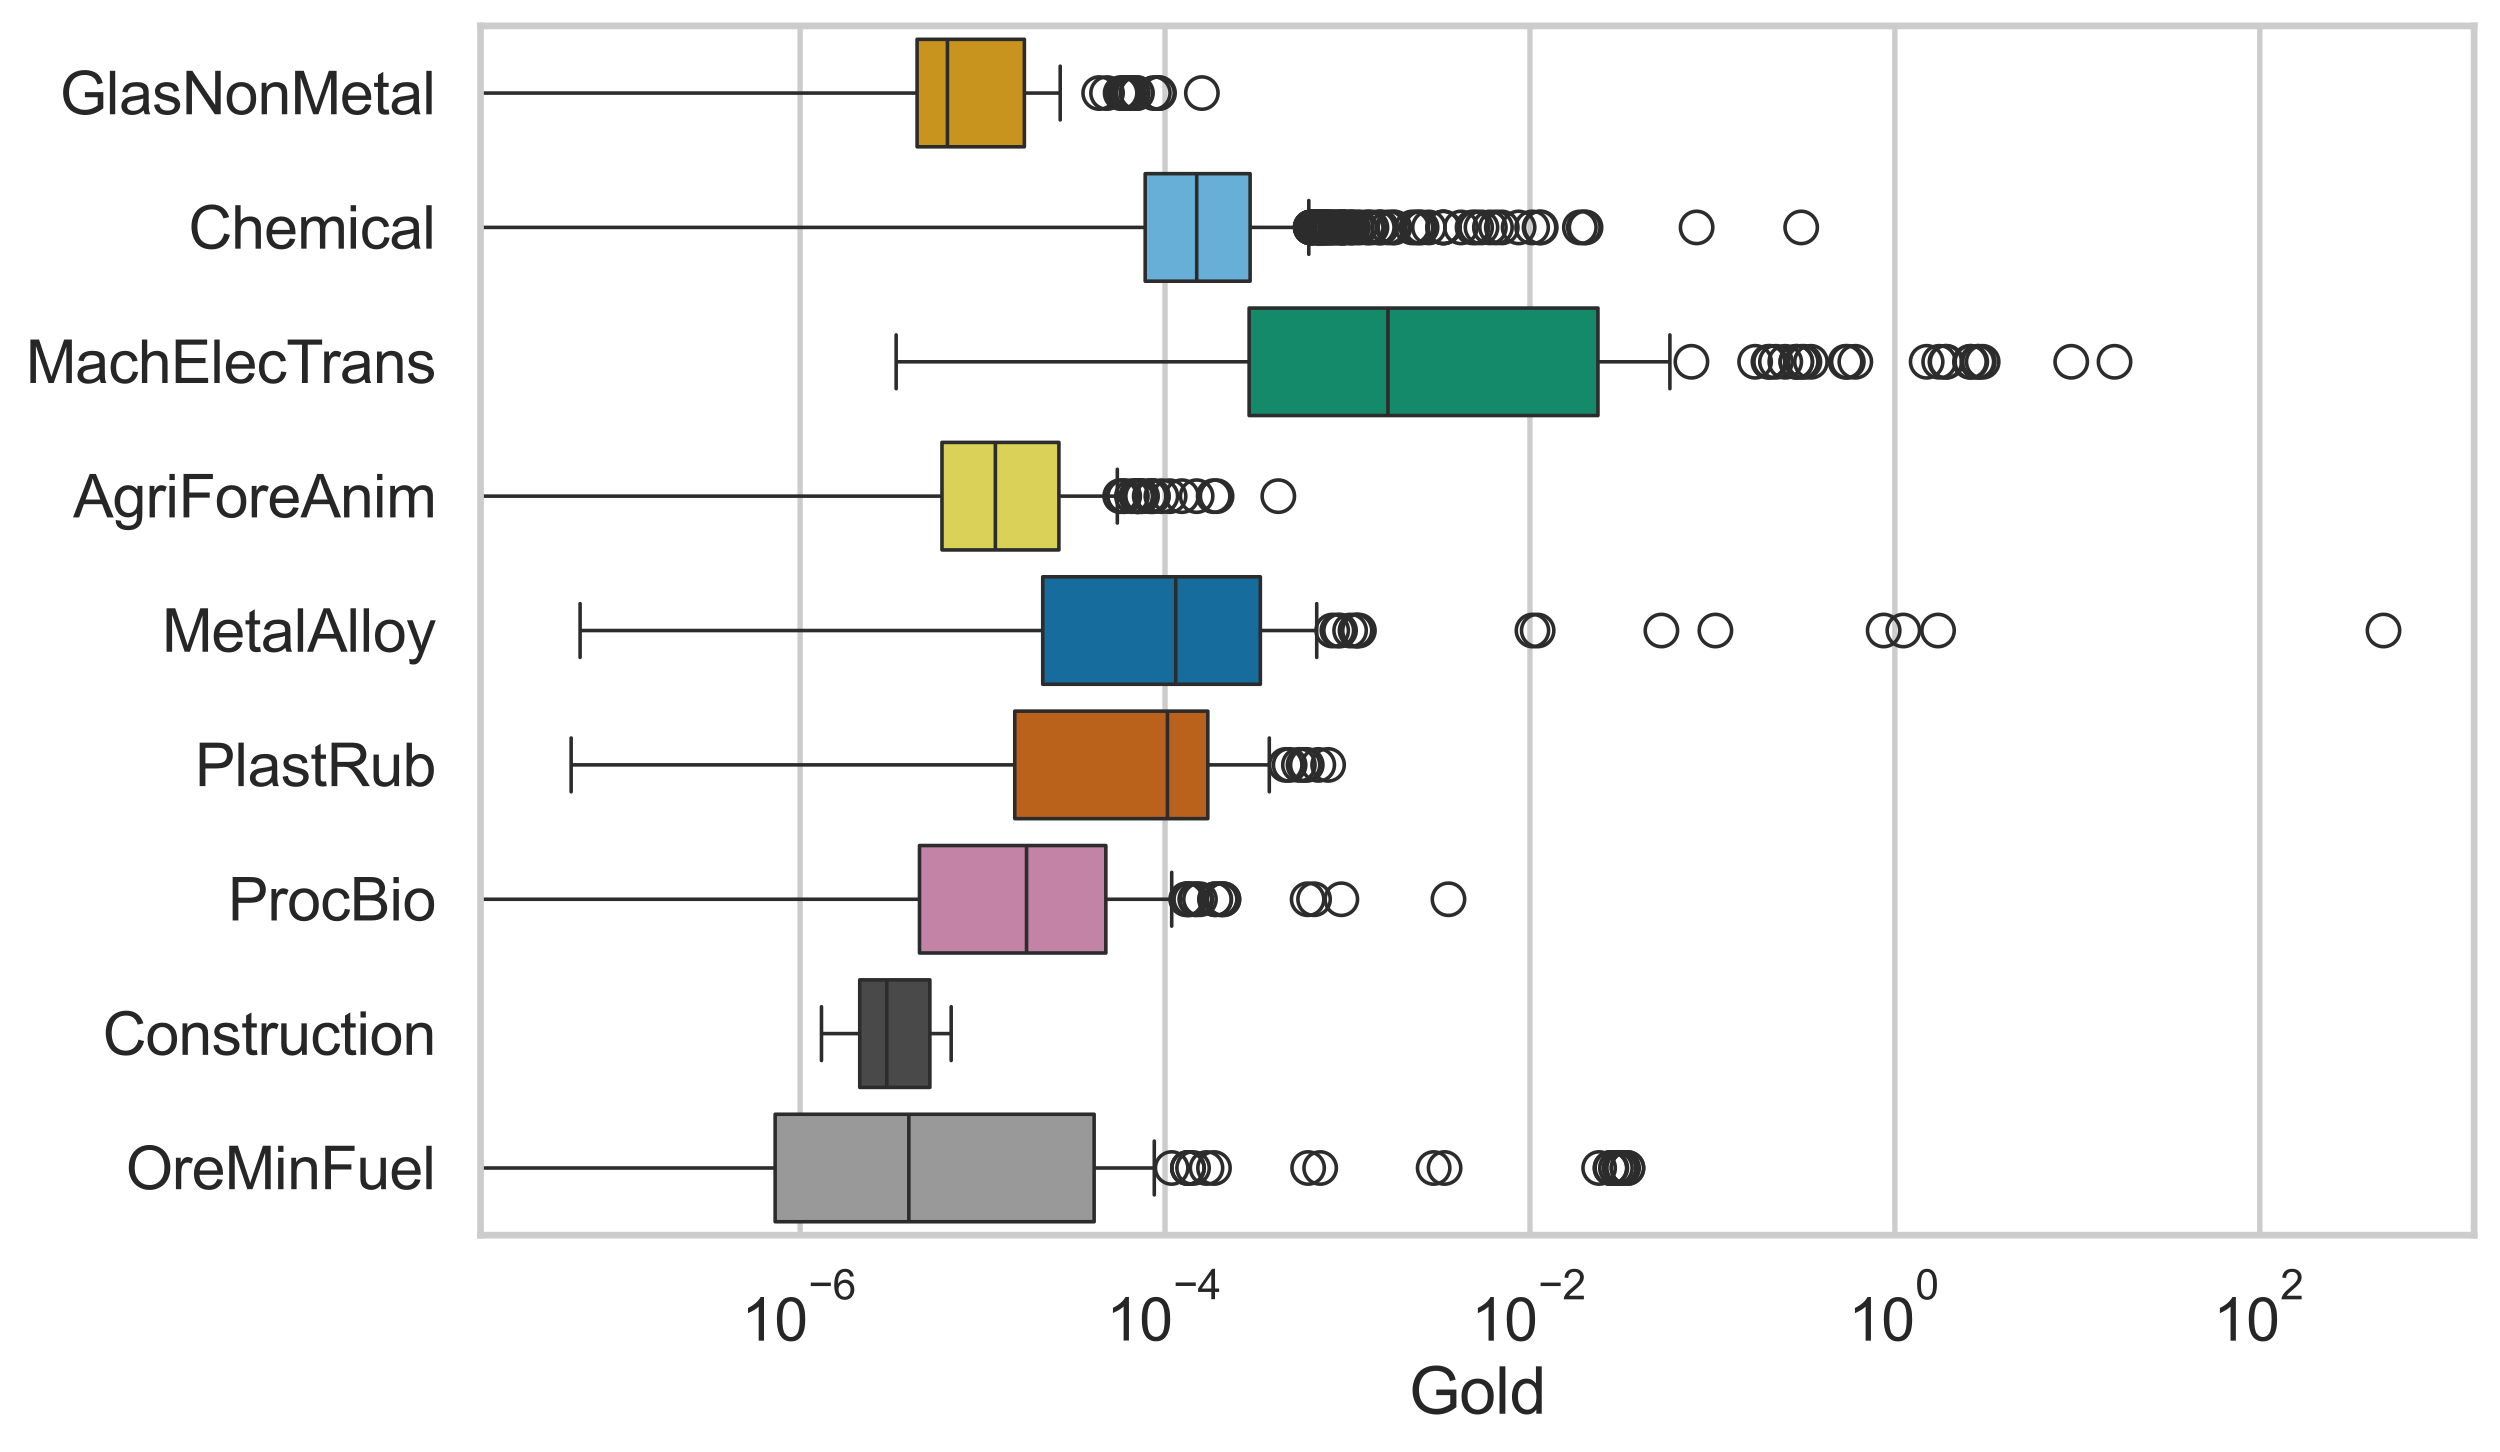 <?xml version="1.0" encoding="utf-8" standalone="no"?>
<!DOCTYPE svg PUBLIC "-//W3C//DTD SVG 1.1//EN"
  "http://www.w3.org/Graphics/SVG/1.1/DTD/svg11.dtd">
<svg xmlns:xlink="http://www.w3.org/1999/xlink" width="695.577pt" height="404.121pt" viewBox="0 0 695.577 404.121" xmlns="http://www.w3.org/2000/svg" version="1.1">
 <defs>
  <style type="text/css">*{stroke-linejoin: round; stroke-linecap: butt}</style>
 </defs>
 <g id="figure_1">
  <g id="patch_1">
   <path d="M 0 404.121 
L 695.577 404.121 
L 695.577 0 
L 0 0 
z
" style="fill: #ffffff"/>
  </g>
  <g id="axes_1">
   <g id="patch_2">
    <path d="M 133.697 343.665 
L 688.377 343.665 
L 688.377 7.2 
L 133.697 7.2 
z
" style="fill: #ffffff"/>
   </g>
   <g id="matplotlib.axis_1">
    <g id="xtick_1">
     <g id="line2d_1">
      <path d="M 222.614 343.665 
L 222.614 7.2 
" clip-path="url(#pf6a1bb585a)" style="fill: none; stroke: #cccccc; stroke-width: 1.5; stroke-linecap: round"/>
     </g>
     <g id="text_1">
      <!-- $\mathdefault{10^{-6}}$ -->
      <g style="fill: #262626" transform="translate(206.279 373.18) scale(0.165 -0.165)">
       <defs>
        <path id="ArialMT-31" d="M 2384 0 
L 1822 0 
L 1822 3584 
Q 1619 3391 1289 3197 
Q 959 3003 697 2906 
L 697 3450 
Q 1169 3672 1522 3987 
Q 1875 4303 2022 4600 
L 2384 4600 
L 2384 0 
z
" transform="scale(0.016)"/>
        <path id="ArialMT-30" d="M 266 2259 
Q 266 3072 433 3567 
Q 600 4063 929 4331 
Q 1259 4600 1759 4600 
Q 2128 4600 2406 4451 
Q 2684 4303 2865 4023 
Q 3047 3744 3150 3342 
Q 3253 2941 3253 2259 
Q 3253 1453 3087 958 
Q 2922 463 2592 192 
Q 2263 -78 1759 -78 
Q 1097 -78 719 397 
Q 266 969 266 2259 
z
M 844 2259 
Q 844 1131 1108 757 
Q 1372 384 1759 384 
Q 2147 384 2411 759 
Q 2675 1134 2675 2259 
Q 2675 3391 2411 3762 
Q 2147 4134 1753 4134 
Q 1366 4134 1134 3806 
Q 844 3388 844 2259 
z
" transform="scale(0.016)"/>
        <path id="ArialMT-2212" d="M 3381 1997 
L 356 1997 
L 356 2522 
L 3381 2522 
L 3381 1997 
z
" transform="scale(0.016)"/>
        <path id="ArialMT-36" d="M 3184 3459 
L 2625 3416 
Q 2550 3747 2413 3897 
Q 2184 4138 1850 4138 
Q 1581 4138 1378 3988 
Q 1113 3794 959 3422 
Q 806 3050 800 2363 
Q 1003 2672 1297 2822 
Q 1591 2972 1913 2972 
Q 2475 2972 2870 2558 
Q 3266 2144 3266 1488 
Q 3266 1056 3080 686 
Q 2894 316 2569 119 
Q 2244 -78 1831 -78 
Q 1128 -78 684 439 
Q 241 956 241 2144 
Q 241 3472 731 4075 
Q 1159 4600 1884 4600 
Q 2425 4600 2770 4297 
Q 3116 3994 3184 3459 
z
M 888 1484 
Q 888 1194 1011 928 
Q 1134 663 1356 523 
Q 1578 384 1822 384 
Q 2178 384 2434 671 
Q 2691 959 2691 1453 
Q 2691 1928 2437 2201 
Q 2184 2475 1800 2475 
Q 1419 2475 1153 2201 
Q 888 1928 888 1484 
z
" transform="scale(0.016)"/>
       </defs>
       <use xlink:href="#ArialMT-31" transform="translate(0 0.994)"/>
       <use xlink:href="#ArialMT-30" transform="translate(55.615 0.994)"/>
       <use xlink:href="#ArialMT-2212" transform="translate(112.973 70.688) scale(0.7)"/>
       <use xlink:href="#ArialMT-36" transform="translate(153.852 70.688) scale(0.7)"/>
      </g>
     </g>
    </g>
    <g id="xtick_2">
     <g id="line2d_2">
      <path d="M 324.147 343.665 
L 324.147 7.2 
" clip-path="url(#pf6a1bb585a)" style="fill: none; stroke: #cccccc; stroke-width: 1.5; stroke-linecap: round"/>
     </g>
     <g id="text_2">
      <!-- $\mathdefault{10^{-4}}$ -->
      <g style="fill: #262626" transform="translate(307.812 373.015) scale(0.165 -0.165)">
       <defs>
        <path id="ArialMT-34" d="M 2069 0 
L 2069 1097 
L 81 1097 
L 81 1613 
L 2172 4581 
L 2631 4581 
L 2631 1613 
L 3250 1613 
L 3250 1097 
L 2631 1097 
L 2631 0 
L 2069 0 
z
M 2069 1613 
L 2069 3678 
L 634 1613 
L 2069 1613 
z
" transform="scale(0.016)"/>
       </defs>
       <use xlink:href="#ArialMT-31" transform="translate(0 0.202)"/>
       <use xlink:href="#ArialMT-30" transform="translate(55.615 0.202)"/>
       <use xlink:href="#ArialMT-2212" transform="translate(112.973 69.895) scale(0.7)"/>
       <use xlink:href="#ArialMT-34" transform="translate(153.852 69.895) scale(0.7)"/>
      </g>
     </g>
    </g>
    <g id="xtick_3">
     <g id="line2d_3">
      <path d="M 425.68 343.665 
L 425.68 7.2 
" clip-path="url(#pf6a1bb585a)" style="fill: none; stroke: #cccccc; stroke-width: 1.5; stroke-linecap: round"/>
     </g>
     <g id="text_3">
      <!-- $\mathdefault{10^{-2}}$ -->
      <g style="fill: #262626" transform="translate(409.345 373.18) scale(0.165 -0.165)">
       <defs>
        <path id="ArialMT-32" d="M 3222 541 
L 3222 0 
L 194 0 
Q 188 203 259 391 
Q 375 700 629 1000 
Q 884 1300 1366 1694 
Q 2113 2306 2375 2664 
Q 2638 3022 2638 3341 
Q 2638 3675 2398 3904 
Q 2159 4134 1775 4134 
Q 1369 4134 1125 3890 
Q 881 3647 878 3216 
L 300 3275 
Q 359 3922 746 4261 
Q 1134 4600 1788 4600 
Q 2447 4600 2831 4234 
Q 3216 3869 3216 3328 
Q 3216 3053 3103 2787 
Q 2991 2522 2730 2228 
Q 2469 1934 1863 1422 
Q 1356 997 1212 845 
Q 1069 694 975 541 
L 3222 541 
z
" transform="scale(0.016)"/>
       </defs>
       <use xlink:href="#ArialMT-31" transform="translate(0 0.994)"/>
       <use xlink:href="#ArialMT-30" transform="translate(55.615 0.994)"/>
       <use xlink:href="#ArialMT-2212" transform="translate(112.973 70.688) scale(0.7)"/>
       <use xlink:href="#ArialMT-32" transform="translate(153.852 70.688) scale(0.7)"/>
      </g>
     </g>
    </g>
    <g id="xtick_4">
     <g id="line2d_4">
      <path d="M 527.213 343.665 
L 527.213 7.2 
" clip-path="url(#pf6a1bb585a)" style="fill: none; stroke: #cccccc; stroke-width: 1.5; stroke-linecap: round"/>
     </g>
     <g id="text_4">
      <!-- $\mathdefault{10^{0}}$ -->
      <g style="fill: #262626" transform="translate(514.261 373.18) scale(0.165 -0.165)">
       <use xlink:href="#ArialMT-31" transform="translate(0 0.994)"/>
       <use xlink:href="#ArialMT-30" transform="translate(55.615 0.994)"/>
       <use xlink:href="#ArialMT-30" transform="translate(112.973 70.688) scale(0.7)"/>
      </g>
     </g>
    </g>
    <g id="xtick_5">
     <g id="line2d_5">
      <path d="M 628.747 343.665 
L 628.747 7.2 
" clip-path="url(#pf6a1bb585a)" style="fill: none; stroke: #cccccc; stroke-width: 1.5; stroke-linecap: round"/>
     </g>
     <g id="text_5">
      <!-- $\mathdefault{10^{2}}$ -->
      <g style="fill: #262626" transform="translate(615.794 373.18) scale(0.165 -0.165)">
       <use xlink:href="#ArialMT-31" transform="translate(0 0.994)"/>
       <use xlink:href="#ArialMT-30" transform="translate(55.615 0.994)"/>
       <use xlink:href="#ArialMT-32" transform="translate(112.973 70.688) scale(0.7)"/>
      </g>
     </g>
    </g>
    <g id="text_6">
     <!-- Gold -->
     <g style="fill: #262626" transform="translate(392.027 393.344) scale(0.18 -0.18)">
      <defs>
       <path id="ArialMT-47" d="M 2638 1797 
L 2638 2334 
L 4578 2338 
L 4578 638 
Q 4131 281 3656 101 
Q 3181 -78 2681 -78 
Q 2006 -78 1454 211 
Q 903 500 622 1047 
Q 341 1594 341 2269 
Q 341 2938 620 3517 
Q 900 4097 1425 4378 
Q 1950 4659 2634 4659 
Q 3131 4659 3532 4498 
Q 3934 4338 4162 4050 
Q 4391 3763 4509 3300 
L 3963 3150 
Q 3859 3500 3706 3700 
Q 3553 3900 3268 4020 
Q 2984 4141 2638 4141 
Q 2222 4141 1919 4014 
Q 1616 3888 1430 3681 
Q 1244 3475 1141 3228 
Q 966 2803 966 2306 
Q 966 1694 1177 1281 
Q 1388 869 1791 669 
Q 2194 469 2647 469 
Q 3041 469 3416 620 
Q 3791 772 3984 944 
L 3984 1797 
L 2638 1797 
z
" transform="scale(0.016)"/>
       <path id="ArialMT-6f" d="M 213 1659 
Q 213 2581 725 3025 
Q 1153 3394 1769 3394 
Q 2453 3394 2887 2945 
Q 3322 2497 3322 1706 
Q 3322 1066 3130 698 
Q 2938 331 2570 128 
Q 2203 -75 1769 -75 
Q 1072 -75 642 372 
Q 213 819 213 1659 
z
M 791 1659 
Q 791 1022 1069 705 
Q 1347 388 1769 388 
Q 2188 388 2466 706 
Q 2744 1025 2744 1678 
Q 2744 2294 2464 2611 
Q 2184 2928 1769 2928 
Q 1347 2928 1069 2612 
Q 791 2297 791 1659 
z
" transform="scale(0.016)"/>
       <path id="ArialMT-6c" d="M 409 0 
L 409 4581 
L 972 4581 
L 972 0 
L 409 0 
z
" transform="scale(0.016)"/>
       <path id="ArialMT-64" d="M 2575 0 
L 2575 419 
Q 2259 -75 1647 -75 
Q 1250 -75 917 144 
Q 584 363 401 755 
Q 219 1147 219 1656 
Q 219 2153 384 2558 
Q 550 2963 881 3178 
Q 1213 3394 1622 3394 
Q 1922 3394 2156 3267 
Q 2391 3141 2538 2938 
L 2538 4581 
L 3097 4581 
L 3097 0 
L 2575 0 
z
M 797 1656 
Q 797 1019 1065 703 
Q 1334 388 1700 388 
Q 2069 388 2326 689 
Q 2584 991 2584 1609 
Q 2584 2291 2321 2609 
Q 2059 2928 1675 2928 
Q 1300 2928 1048 2622 
Q 797 2316 797 1656 
z
" transform="scale(0.016)"/>
      </defs>
      <use xlink:href="#ArialMT-47"/>
      <use xlink:href="#ArialMT-6f" transform="translate(77.783 0)"/>
      <use xlink:href="#ArialMT-6c" transform="translate(133.398 0)"/>
      <use xlink:href="#ArialMT-64" transform="translate(155.615 0)"/>
     </g>
    </g>
   </g>
   <g id="matplotlib.axis_2">
    <g id="ytick_1">
     <g id="text_7">
      <!-- GlasNonMetal -->
      <g style="fill: #262626" transform="translate(16.659 31.798) scale(0.165 -0.165)">
       <defs>
        <path id="ArialMT-61" d="M 2588 409 
Q 2275 144 1986 34 
Q 1697 -75 1366 -75 
Q 819 -75 525 192 
Q 231 459 231 875 
Q 231 1119 342 1320 
Q 453 1522 633 1644 
Q 813 1766 1038 1828 
Q 1203 1872 1538 1913 
Q 2219 1994 2541 2106 
Q 2544 2222 2544 2253 
Q 2544 2597 2384 2738 
Q 2169 2928 1744 2928 
Q 1347 2928 1158 2789 
Q 969 2650 878 2297 
L 328 2372 
Q 403 2725 575 2942 
Q 747 3159 1072 3276 
Q 1397 3394 1825 3394 
Q 2250 3394 2515 3294 
Q 2781 3194 2906 3042 
Q 3031 2891 3081 2659 
Q 3109 2516 3109 2141 
L 3109 1391 
Q 3109 606 3145 398 
Q 3181 191 3288 0 
L 2700 0 
Q 2613 175 2588 409 
z
M 2541 1666 
Q 2234 1541 1622 1453 
Q 1275 1403 1131 1340 
Q 988 1278 909 1158 
Q 831 1038 831 891 
Q 831 666 1001 516 
Q 1172 366 1500 366 
Q 1825 366 2078 508 
Q 2331 650 2450 897 
Q 2541 1088 2541 1459 
L 2541 1666 
z
" transform="scale(0.016)"/>
        <path id="ArialMT-73" d="M 197 991 
L 753 1078 
Q 800 744 1014 566 
Q 1228 388 1613 388 
Q 2000 388 2187 545 
Q 2375 703 2375 916 
Q 2375 1106 2209 1216 
Q 2094 1291 1634 1406 
Q 1016 1563 777 1677 
Q 538 1791 414 1992 
Q 291 2194 291 2438 
Q 291 2659 392 2848 
Q 494 3038 669 3163 
Q 800 3259 1026 3326 
Q 1253 3394 1513 3394 
Q 1903 3394 2198 3281 
Q 2494 3169 2634 2976 
Q 2775 2784 2828 2463 
L 2278 2388 
Q 2241 2644 2061 2787 
Q 1881 2931 1553 2931 
Q 1166 2931 1000 2803 
Q 834 2675 834 2503 
Q 834 2394 903 2306 
Q 972 2216 1119 2156 
Q 1203 2125 1616 2013 
Q 2213 1853 2448 1751 
Q 2684 1650 2818 1456 
Q 2953 1263 2953 975 
Q 2953 694 2789 445 
Q 2625 197 2315 61 
Q 2006 -75 1616 -75 
Q 969 -75 630 194 
Q 291 463 197 991 
z
" transform="scale(0.016)"/>
        <path id="ArialMT-4e" d="M 488 0 
L 488 4581 
L 1109 4581 
L 3516 984 
L 3516 4581 
L 4097 4581 
L 4097 0 
L 3475 0 
L 1069 3600 
L 1069 0 
L 488 0 
z
" transform="scale(0.016)"/>
        <path id="ArialMT-6e" d="M 422 0 
L 422 3319 
L 928 3319 
L 928 2847 
Q 1294 3394 1984 3394 
Q 2284 3394 2536 3286 
Q 2788 3178 2913 3003 
Q 3038 2828 3088 2588 
Q 3119 2431 3119 2041 
L 3119 0 
L 2556 0 
L 2556 2019 
Q 2556 2363 2490 2533 
Q 2425 2703 2258 2804 
Q 2091 2906 1866 2906 
Q 1506 2906 1245 2678 
Q 984 2450 984 1813 
L 984 0 
L 422 0 
z
" transform="scale(0.016)"/>
        <path id="ArialMT-4d" d="M 475 0 
L 475 4581 
L 1388 4581 
L 2472 1338 
Q 2622 884 2691 659 
Q 2769 909 2934 1394 
L 4031 4581 
L 4847 4581 
L 4847 0 
L 4263 0 
L 4263 3834 
L 2931 0 
L 2384 0 
L 1059 3900 
L 1059 0 
L 475 0 
z
" transform="scale(0.016)"/>
        <path id="ArialMT-65" d="M 2694 1069 
L 3275 997 
Q 3138 488 2766 206 
Q 2394 -75 1816 -75 
Q 1088 -75 661 373 
Q 234 822 234 1631 
Q 234 2469 665 2931 
Q 1097 3394 1784 3394 
Q 2450 3394 2872 2941 
Q 3294 2488 3294 1666 
Q 3294 1616 3291 1516 
L 816 1516 
Q 847 969 1125 678 
Q 1403 388 1819 388 
Q 2128 388 2347 550 
Q 2566 713 2694 1069 
z
M 847 1978 
L 2700 1978 
Q 2663 2397 2488 2606 
Q 2219 2931 1791 2931 
Q 1403 2931 1139 2672 
Q 875 2413 847 1978 
z
" transform="scale(0.016)"/>
        <path id="ArialMT-74" d="M 1650 503 
L 1731 6 
Q 1494 -44 1306 -44 
Q 1000 -44 831 53 
Q 663 150 594 308 
Q 525 466 525 972 
L 525 2881 
L 113 2881 
L 113 3319 
L 525 3319 
L 525 4141 
L 1084 4478 
L 1084 3319 
L 1650 3319 
L 1650 2881 
L 1084 2881 
L 1084 941 
Q 1084 700 1114 631 
Q 1144 563 1211 522 
Q 1278 481 1403 481 
Q 1497 481 1650 503 
z
" transform="scale(0.016)"/>
       </defs>
       <use xlink:href="#ArialMT-47"/>
       <use xlink:href="#ArialMT-6c" transform="translate(77.783 0)"/>
       <use xlink:href="#ArialMT-61" transform="translate(100 0)"/>
       <use xlink:href="#ArialMT-73" transform="translate(155.615 0)"/>
       <use xlink:href="#ArialMT-4e" transform="translate(205.615 0)"/>
       <use xlink:href="#ArialMT-6f" transform="translate(277.832 0)"/>
       <use xlink:href="#ArialMT-6e" transform="translate(333.447 0)"/>
       <use xlink:href="#ArialMT-4d" transform="translate(389.062 0)"/>
       <use xlink:href="#ArialMT-65" transform="translate(472.363 0)"/>
       <use xlink:href="#ArialMT-74" transform="translate(527.979 0)"/>
       <use xlink:href="#ArialMT-61" transform="translate(555.762 0)"/>
       <use xlink:href="#ArialMT-6c" transform="translate(611.377 0)"/>
      </g>
     </g>
    </g>
    <g id="ytick_2">
     <g id="text_8">
      <!-- Chemical -->
      <g style="fill: #262626" transform="translate(52.428 69.183) scale(0.165 -0.165)">
       <defs>
        <path id="ArialMT-43" d="M 3763 1606 
L 4369 1453 
Q 4178 706 3683 314 
Q 3188 -78 2472 -78 
Q 1731 -78 1267 223 
Q 803 525 561 1097 
Q 319 1669 319 2325 
Q 319 3041 592 3573 
Q 866 4106 1370 4382 
Q 1875 4659 2481 4659 
Q 3169 4659 3637 4309 
Q 4106 3959 4291 3325 
L 3694 3184 
Q 3534 3684 3231 3912 
Q 2928 4141 2469 4141 
Q 1941 4141 1586 3887 
Q 1231 3634 1087 3207 
Q 944 2781 944 2328 
Q 944 1744 1114 1308 
Q 1284 872 1643 656 
Q 2003 441 2422 441 
Q 2931 441 3284 734 
Q 3638 1028 3763 1606 
z
" transform="scale(0.016)"/>
        <path id="ArialMT-68" d="M 422 0 
L 422 4581 
L 984 4581 
L 984 2938 
Q 1378 3394 1978 3394 
Q 2347 3394 2619 3248 
Q 2891 3103 3008 2847 
Q 3125 2591 3125 2103 
L 3125 0 
L 2563 0 
L 2563 2103 
Q 2563 2525 2380 2717 
Q 2197 2909 1863 2909 
Q 1613 2909 1392 2779 
Q 1172 2650 1078 2428 
Q 984 2206 984 1816 
L 984 0 
L 422 0 
z
" transform="scale(0.016)"/>
        <path id="ArialMT-6d" d="M 422 0 
L 422 3319 
L 925 3319 
L 925 2853 
Q 1081 3097 1340 3245 
Q 1600 3394 1931 3394 
Q 2300 3394 2536 3241 
Q 2772 3088 2869 2813 
Q 3263 3394 3894 3394 
Q 4388 3394 4653 3120 
Q 4919 2847 4919 2278 
L 4919 0 
L 4359 0 
L 4359 2091 
Q 4359 2428 4304 2576 
Q 4250 2725 4106 2815 
Q 3963 2906 3769 2906 
Q 3419 2906 3187 2673 
Q 2956 2441 2956 1928 
L 2956 0 
L 2394 0 
L 2394 2156 
Q 2394 2531 2256 2718 
Q 2119 2906 1806 2906 
Q 1569 2906 1367 2781 
Q 1166 2656 1075 2415 
Q 984 2175 984 1722 
L 984 0 
L 422 0 
z
" transform="scale(0.016)"/>
        <path id="ArialMT-69" d="M 425 3934 
L 425 4581 
L 988 4581 
L 988 3934 
L 425 3934 
z
M 425 0 
L 425 3319 
L 988 3319 
L 988 0 
L 425 0 
z
" transform="scale(0.016)"/>
        <path id="ArialMT-63" d="M 2588 1216 
L 3141 1144 
Q 3050 572 2676 248 
Q 2303 -75 1759 -75 
Q 1078 -75 664 370 
Q 250 816 250 1647 
Q 250 2184 428 2587 
Q 606 2991 970 3192 
Q 1334 3394 1763 3394 
Q 2303 3394 2647 3120 
Q 2991 2847 3088 2344 
L 2541 2259 
Q 2463 2594 2264 2762 
Q 2066 2931 1784 2931 
Q 1359 2931 1093 2626 
Q 828 2322 828 1663 
Q 828 994 1084 691 
Q 1341 388 1753 388 
Q 2084 388 2306 591 
Q 2528 794 2588 1216 
z
" transform="scale(0.016)"/>
       </defs>
       <use xlink:href="#ArialMT-43"/>
       <use xlink:href="#ArialMT-68" transform="translate(72.217 0)"/>
       <use xlink:href="#ArialMT-65" transform="translate(127.832 0)"/>
       <use xlink:href="#ArialMT-6d" transform="translate(183.447 0)"/>
       <use xlink:href="#ArialMT-69" transform="translate(266.748 0)"/>
       <use xlink:href="#ArialMT-63" transform="translate(288.965 0)"/>
       <use xlink:href="#ArialMT-61" transform="translate(338.965 0)"/>
       <use xlink:href="#ArialMT-6c" transform="translate(394.58 0)"/>
      </g>
     </g>
    </g>
    <g id="ytick_3">
     <g id="text_9">
      <!-- MachElecTrans -->
      <g style="fill: #262626" transform="translate(7.2 106.568) scale(0.165 -0.165)">
       <defs>
        <path id="ArialMT-45" d="M 506 0 
L 506 4581 
L 3819 4581 
L 3819 4041 
L 1113 4041 
L 1113 2638 
L 3647 2638 
L 3647 2100 
L 1113 2100 
L 1113 541 
L 3925 541 
L 3925 0 
L 506 0 
z
" transform="scale(0.016)"/>
        <path id="ArialMT-54" d="M 1659 0 
L 1659 4041 
L 150 4041 
L 150 4581 
L 3781 4581 
L 3781 4041 
L 2266 4041 
L 2266 0 
L 1659 0 
z
" transform="scale(0.016)"/>
        <path id="ArialMT-72" d="M 416 0 
L 416 3319 
L 922 3319 
L 922 2816 
Q 1116 3169 1280 3281 
Q 1444 3394 1641 3394 
Q 1925 3394 2219 3213 
L 2025 2691 
Q 1819 2813 1613 2813 
Q 1428 2813 1281 2702 
Q 1134 2591 1072 2394 
Q 978 2094 978 1738 
L 978 0 
L 416 0 
z
" transform="scale(0.016)"/>
       </defs>
       <use xlink:href="#ArialMT-4d"/>
       <use xlink:href="#ArialMT-61" transform="translate(83.301 0)"/>
       <use xlink:href="#ArialMT-63" transform="translate(138.916 0)"/>
       <use xlink:href="#ArialMT-68" transform="translate(188.916 0)"/>
       <use xlink:href="#ArialMT-45" transform="translate(244.531 0)"/>
       <use xlink:href="#ArialMT-6c" transform="translate(311.23 0)"/>
       <use xlink:href="#ArialMT-65" transform="translate(333.447 0)"/>
       <use xlink:href="#ArialMT-63" transform="translate(389.062 0)"/>
       <use xlink:href="#ArialMT-54" transform="translate(439.062 0)"/>
       <use xlink:href="#ArialMT-72" transform="translate(496.396 0)"/>
       <use xlink:href="#ArialMT-61" transform="translate(529.697 0)"/>
       <use xlink:href="#ArialMT-6e" transform="translate(585.312 0)"/>
       <use xlink:href="#ArialMT-73" transform="translate(640.928 0)"/>
      </g>
     </g>
    </g>
    <g id="ytick_4">
     <g id="text_10">
      <!-- AgriForeAnim -->
      <g style="fill: #262626" transform="translate(20.341 143.953) scale(0.165 -0.165)">
       <defs>
        <path id="ArialMT-41" d="M -9 0 
L 1750 4581 
L 2403 4581 
L 4278 0 
L 3588 0 
L 3053 1388 
L 1138 1388 
L 634 0 
L -9 0 
z
M 1313 1881 
L 2866 1881 
L 2388 3150 
Q 2169 3728 2063 4100 
Q 1975 3659 1816 3225 
L 1313 1881 
z
" transform="scale(0.016)"/>
        <path id="ArialMT-67" d="M 319 -275 
L 866 -356 
Q 900 -609 1056 -725 
Q 1266 -881 1628 -881 
Q 2019 -881 2231 -725 
Q 2444 -569 2519 -288 
Q 2563 -116 2559 434 
Q 2191 0 1641 0 
Q 956 0 581 494 
Q 206 988 206 1678 
Q 206 2153 378 2554 
Q 550 2956 876 3175 
Q 1203 3394 1644 3394 
Q 2231 3394 2613 2919 
L 2613 3319 
L 3131 3319 
L 3131 450 
Q 3131 -325 2973 -648 
Q 2816 -972 2473 -1159 
Q 2131 -1347 1631 -1347 
Q 1038 -1347 672 -1080 
Q 306 -813 319 -275 
z
M 784 1719 
Q 784 1066 1043 766 
Q 1303 466 1694 466 
Q 2081 466 2343 764 
Q 2606 1063 2606 1700 
Q 2606 2309 2336 2618 
Q 2066 2928 1684 2928 
Q 1309 2928 1046 2623 
Q 784 2319 784 1719 
z
" transform="scale(0.016)"/>
        <path id="ArialMT-46" d="M 525 0 
L 525 4581 
L 3616 4581 
L 3616 4041 
L 1131 4041 
L 1131 2622 
L 3281 2622 
L 3281 2081 
L 1131 2081 
L 1131 0 
L 525 0 
z
" transform="scale(0.016)"/>
       </defs>
       <use xlink:href="#ArialMT-41"/>
       <use xlink:href="#ArialMT-67" transform="translate(66.699 0)"/>
       <use xlink:href="#ArialMT-72" transform="translate(122.314 0)"/>
       <use xlink:href="#ArialMT-69" transform="translate(155.615 0)"/>
       <use xlink:href="#ArialMT-46" transform="translate(177.832 0)"/>
       <use xlink:href="#ArialMT-6f" transform="translate(238.916 0)"/>
       <use xlink:href="#ArialMT-72" transform="translate(294.531 0)"/>
       <use xlink:href="#ArialMT-65" transform="translate(327.832 0)"/>
       <use xlink:href="#ArialMT-41" transform="translate(383.447 0)"/>
       <use xlink:href="#ArialMT-6e" transform="translate(450.146 0)"/>
       <use xlink:href="#ArialMT-69" transform="translate(505.762 0)"/>
       <use xlink:href="#ArialMT-6d" transform="translate(527.979 0)"/>
      </g>
     </g>
    </g>
    <g id="ytick_5">
     <g id="text_11">
      <!-- MetalAlloy -->
      <g style="fill: #262626" transform="translate(45.088 181.337) scale(0.165 -0.165)">
       <defs>
        <path id="ArialMT-79" d="M 397 -1278 
L 334 -750 
Q 519 -800 656 -800 
Q 844 -800 956 -737 
Q 1069 -675 1141 -563 
Q 1194 -478 1313 -144 
Q 1328 -97 1363 -6 
L 103 3319 
L 709 3319 
L 1400 1397 
Q 1534 1031 1641 628 
Q 1738 1016 1872 1384 
L 2581 3319 
L 3144 3319 
L 1881 -56 
Q 1678 -603 1566 -809 
Q 1416 -1088 1222 -1217 
Q 1028 -1347 759 -1347 
Q 597 -1347 397 -1278 
z
" transform="scale(0.016)"/>
       </defs>
       <use xlink:href="#ArialMT-4d"/>
       <use xlink:href="#ArialMT-65" transform="translate(83.301 0)"/>
       <use xlink:href="#ArialMT-74" transform="translate(138.916 0)"/>
       <use xlink:href="#ArialMT-61" transform="translate(166.699 0)"/>
       <use xlink:href="#ArialMT-6c" transform="translate(222.314 0)"/>
       <use xlink:href="#ArialMT-41" transform="translate(244.531 0)"/>
       <use xlink:href="#ArialMT-6c" transform="translate(311.23 0)"/>
       <use xlink:href="#ArialMT-6c" transform="translate(333.447 0)"/>
       <use xlink:href="#ArialMT-6f" transform="translate(355.664 0)"/>
       <use xlink:href="#ArialMT-79" transform="translate(411.279 0)"/>
      </g>
     </g>
    </g>
    <g id="ytick_6">
     <g id="text_12">
      <!-- PlastRub -->
      <g style="fill: #262626" transform="translate(54.248 218.722) scale(0.165 -0.165)">
       <defs>
        <path id="ArialMT-50" d="M 494 0 
L 494 4581 
L 2222 4581 
Q 2678 4581 2919 4538 
Q 3256 4481 3484 4323 
Q 3713 4166 3852 3881 
Q 3991 3597 3991 3256 
Q 3991 2672 3619 2267 
Q 3247 1863 2275 1863 
L 1100 1863 
L 1100 0 
L 494 0 
z
M 1100 2403 
L 2284 2403 
Q 2872 2403 3119 2622 
Q 3366 2841 3366 3238 
Q 3366 3525 3220 3729 
Q 3075 3934 2838 4000 
Q 2684 4041 2272 4041 
L 1100 4041 
L 1100 2403 
z
" transform="scale(0.016)"/>
        <path id="ArialMT-52" d="M 503 0 
L 503 4581 
L 2534 4581 
Q 3147 4581 3465 4457 
Q 3784 4334 3975 4021 
Q 4166 3709 4166 3331 
Q 4166 2844 3850 2509 
Q 3534 2175 2875 2084 
Q 3116 1969 3241 1856 
Q 3506 1613 3744 1247 
L 4541 0 
L 3778 0 
L 3172 953 
Q 2906 1366 2734 1584 
Q 2563 1803 2427 1890 
Q 2291 1978 2150 2013 
Q 2047 2034 1813 2034 
L 1109 2034 
L 1109 0 
L 503 0 
z
M 1109 2559 
L 2413 2559 
Q 2828 2559 3062 2645 
Q 3297 2731 3419 2920 
Q 3541 3109 3541 3331 
Q 3541 3656 3305 3865 
Q 3069 4075 2559 4075 
L 1109 4075 
L 1109 2559 
z
" transform="scale(0.016)"/>
        <path id="ArialMT-75" d="M 2597 0 
L 2597 488 
Q 2209 -75 1544 -75 
Q 1250 -75 995 37 
Q 741 150 617 320 
Q 494 491 444 738 
Q 409 903 409 1263 
L 409 3319 
L 972 3319 
L 972 1478 
Q 972 1038 1006 884 
Q 1059 663 1231 536 
Q 1403 409 1656 409 
Q 1909 409 2131 539 
Q 2353 669 2445 892 
Q 2538 1116 2538 1541 
L 2538 3319 
L 3100 3319 
L 3100 0 
L 2597 0 
z
" transform="scale(0.016)"/>
        <path id="ArialMT-62" d="M 941 0 
L 419 0 
L 419 4581 
L 981 4581 
L 981 2947 
Q 1338 3394 1891 3394 
Q 2197 3394 2470 3270 
Q 2744 3147 2920 2923 
Q 3097 2700 3197 2384 
Q 3297 2069 3297 1709 
Q 3297 856 2875 390 
Q 2453 -75 1863 -75 
Q 1275 -75 941 416 
L 941 0 
z
M 934 1684 
Q 934 1088 1097 822 
Q 1363 388 1816 388 
Q 2184 388 2453 708 
Q 2722 1028 2722 1663 
Q 2722 2313 2464 2622 
Q 2206 2931 1841 2931 
Q 1472 2931 1203 2611 
Q 934 2291 934 1684 
z
" transform="scale(0.016)"/>
       </defs>
       <use xlink:href="#ArialMT-50"/>
       <use xlink:href="#ArialMT-6c" transform="translate(66.699 0)"/>
       <use xlink:href="#ArialMT-61" transform="translate(88.916 0)"/>
       <use xlink:href="#ArialMT-73" transform="translate(144.531 0)"/>
       <use xlink:href="#ArialMT-74" transform="translate(194.531 0)"/>
       <use xlink:href="#ArialMT-52" transform="translate(222.314 0)"/>
       <use xlink:href="#ArialMT-75" transform="translate(294.531 0)"/>
       <use xlink:href="#ArialMT-62" transform="translate(350.146 0)"/>
      </g>
     </g>
    </g>
    <g id="ytick_7">
     <g id="text_13">
      <!-- ProcBio -->
      <g style="fill: #262626" transform="translate(63.424 256.107) scale(0.165 -0.165)">
       <defs>
        <path id="ArialMT-42" d="M 469 0 
L 469 4581 
L 2188 4581 
Q 2713 4581 3030 4442 
Q 3347 4303 3526 4014 
Q 3706 3725 3706 3409 
Q 3706 3116 3547 2856 
Q 3388 2597 3066 2438 
Q 3481 2316 3704 2022 
Q 3928 1728 3928 1328 
Q 3928 1006 3792 729 
Q 3656 453 3456 303 
Q 3256 153 2954 76 
Q 2653 0 2216 0 
L 469 0 
z
M 1075 2656 
L 2066 2656 
Q 2469 2656 2644 2709 
Q 2875 2778 2992 2937 
Q 3109 3097 3109 3338 
Q 3109 3566 3000 3739 
Q 2891 3913 2687 3977 
Q 2484 4041 1991 4041 
L 1075 4041 
L 1075 2656 
z
M 1075 541 
L 2216 541 
Q 2509 541 2628 563 
Q 2838 600 2978 687 
Q 3119 775 3209 942 
Q 3300 1109 3300 1328 
Q 3300 1584 3169 1773 
Q 3038 1963 2805 2039 
Q 2572 2116 2134 2116 
L 1075 2116 
L 1075 541 
z
" transform="scale(0.016)"/>
       </defs>
       <use xlink:href="#ArialMT-50"/>
       <use xlink:href="#ArialMT-72" transform="translate(66.699 0)"/>
       <use xlink:href="#ArialMT-6f" transform="translate(100 0)"/>
       <use xlink:href="#ArialMT-63" transform="translate(155.615 0)"/>
       <use xlink:href="#ArialMT-42" transform="translate(205.615 0)"/>
       <use xlink:href="#ArialMT-69" transform="translate(272.314 0)"/>
       <use xlink:href="#ArialMT-6f" transform="translate(294.531 0)"/>
      </g>
     </g>
    </g>
    <g id="ytick_8">
     <g id="text_14">
      <!-- Construction -->
      <g style="fill: #262626" transform="translate(28.575 293.492) scale(0.165 -0.165)">
       <use xlink:href="#ArialMT-43"/>
       <use xlink:href="#ArialMT-6f" transform="translate(72.217 0)"/>
       <use xlink:href="#ArialMT-6e" transform="translate(127.832 0)"/>
       <use xlink:href="#ArialMT-73" transform="translate(183.447 0)"/>
       <use xlink:href="#ArialMT-74" transform="translate(233.447 0)"/>
       <use xlink:href="#ArialMT-72" transform="translate(261.23 0)"/>
       <use xlink:href="#ArialMT-75" transform="translate(294.531 0)"/>
       <use xlink:href="#ArialMT-63" transform="translate(350.146 0)"/>
       <use xlink:href="#ArialMT-74" transform="translate(400.146 0)"/>
       <use xlink:href="#ArialMT-69" transform="translate(427.93 0)"/>
       <use xlink:href="#ArialMT-6f" transform="translate(450.146 0)"/>
       <use xlink:href="#ArialMT-6e" transform="translate(505.762 0)"/>
      </g>
     </g>
    </g>
    <g id="ytick_9">
     <g id="text_15">
      <!-- OreMinFuel -->
      <g style="fill: #262626" transform="translate(35.013 330.877) scale(0.165 -0.165)">
       <defs>
        <path id="ArialMT-4f" d="M 309 2231 
Q 309 3372 921 4017 
Q 1534 4663 2503 4663 
Q 3138 4663 3647 4359 
Q 4156 4056 4423 3514 
Q 4691 2972 4691 2284 
Q 4691 1588 4409 1038 
Q 4128 488 3612 205 
Q 3097 -78 2500 -78 
Q 1853 -78 1343 234 
Q 834 547 571 1087 
Q 309 1628 309 2231 
z
M 934 2222 
Q 934 1394 1379 917 
Q 1825 441 2497 441 
Q 3181 441 3623 922 
Q 4066 1403 4066 2288 
Q 4066 2847 3877 3264 
Q 3688 3681 3323 3911 
Q 2959 4141 2506 4141 
Q 1863 4141 1398 3698 
Q 934 3256 934 2222 
z
" transform="scale(0.016)"/>
       </defs>
       <use xlink:href="#ArialMT-4f"/>
       <use xlink:href="#ArialMT-72" transform="translate(77.783 0)"/>
       <use xlink:href="#ArialMT-65" transform="translate(111.084 0)"/>
       <use xlink:href="#ArialMT-4d" transform="translate(166.699 0)"/>
       <use xlink:href="#ArialMT-69" transform="translate(250 0)"/>
       <use xlink:href="#ArialMT-6e" transform="translate(272.217 0)"/>
       <use xlink:href="#ArialMT-46" transform="translate(327.832 0)"/>
       <use xlink:href="#ArialMT-75" transform="translate(388.916 0)"/>
       <use xlink:href="#ArialMT-65" transform="translate(444.531 0)"/>
       <use xlink:href="#ArialMT-6c" transform="translate(500.146 0)"/>
      </g>
     </g>
    </g>
   </g>
   <g id="patch_3">
    <path d="M 255.163 10.938 
L 255.163 40.846 
L 285.01 40.846 
L 285.01 10.938 
L 255.163 10.938 
z
" clip-path="url(#pf6a1bb585a)" style="fill: #c9941d; stroke: #2c2c2c; stroke-linejoin: miter"/>
   </g>
   <g id="line2d_6">
    <path d="M 255.163 25.892 
L -1 25.892 
" clip-path="url(#pf6a1bb585a)" style="fill: none; stroke: #2c2c2c"/>
   </g>
   <g id="line2d_7">
    <path d="M 285.01 25.892 
L 294.981 25.892 
" clip-path="url(#pf6a1bb585a)" style="fill: none; stroke: #2c2c2c"/>
   </g>
   <g id="line2d_8">
    <path clip-path="url(#pf6a1bb585a)" style="fill: none; stroke: #2c2c2c; stroke-linecap: round"/>
   </g>
   <g id="line2d_9">
    <path d="M 294.981 18.415 
L 294.981 33.369 
" clip-path="url(#pf6a1bb585a)" style="fill: none; stroke: #2c2c2c; stroke-linecap: round"/>
   </g>
   <g id="line2d_10">
    <defs>
     <path id="m510a0d4a80" d="M 0 4.5 
C 1.193 4.5 2.338 4.026 3.182 3.182 
C 4.026 2.338 4.5 1.193 4.5 0 
C 4.5 -1.193 4.026 -2.338 3.182 -3.182 
C 2.338 -4.026 1.193 -4.5 0 -4.5 
C -1.193 -4.5 -2.338 -4.026 -3.182 -3.182 
C -4.026 -2.338 -4.5 -1.193 -4.5 0 
C -4.5 1.193 -4.026 2.338 -3.182 3.182 
C -2.338 4.026 -1.193 4.5 0 4.5 
z
" style="stroke: #2c2c2c"/>
    </defs>
    <g clip-path="url(#pf6a1bb585a)">
     <use xlink:href="#m510a0d4a80" x="314.149" y="25.892" style="fill-opacity: 0; stroke: #2c2c2c"/>
     <use xlink:href="#m510a0d4a80" x="305.821" y="25.892" style="fill-opacity: 0; stroke: #2c2c2c"/>
     <use xlink:href="#m510a0d4a80" x="316.184" y="25.892" style="fill-opacity: 0; stroke: #2c2c2c"/>
     <use xlink:href="#m510a0d4a80" x="308.008" y="25.892" style="fill-opacity: 0; stroke: #2c2c2c"/>
     <use xlink:href="#m510a0d4a80" x="312.678" y="25.892" style="fill-opacity: 0; stroke: #2c2c2c"/>
     <use xlink:href="#m510a0d4a80" x="312.936" y="25.892" style="fill-opacity: 0; stroke: #2c2c2c"/>
     <use xlink:href="#m510a0d4a80" x="322.193" y="25.892" style="fill-opacity: 0; stroke: #2c2c2c"/>
     <use xlink:href="#m510a0d4a80" x="311.801" y="25.892" style="fill-opacity: 0; stroke: #2c2c2c"/>
     <use xlink:href="#m510a0d4a80" x="313.581" y="25.892" style="fill-opacity: 0; stroke: #2c2c2c"/>
     <use xlink:href="#m510a0d4a80" x="316.335" y="25.892" style="fill-opacity: 0; stroke: #2c2c2c"/>
     <use xlink:href="#m510a0d4a80" x="315.064" y="25.892" style="fill-opacity: 0; stroke: #2c2c2c"/>
     <use xlink:href="#m510a0d4a80" x="315.135" y="25.892" style="fill-opacity: 0; stroke: #2c2c2c"/>
     <use xlink:href="#m510a0d4a80" x="334.4" y="25.892" style="fill-opacity: 0; stroke: #2c2c2c"/>
     <use xlink:href="#m510a0d4a80" x="322.475" y="25.892" style="fill-opacity: 0; stroke: #2c2c2c"/>
     <use xlink:href="#m510a0d4a80" x="321.036" y="25.892" style="fill-opacity: 0; stroke: #2c2c2c"/>
    </g>
   </g>
   <g id="patch_4">
    <path d="M 318.629 48.323 
L 318.629 78.231 
L 347.821 78.231 
L 347.821 48.323 
L 318.629 48.323 
z
" clip-path="url(#pf6a1bb585a)" style="fill: #68afd7; stroke: #2c2c2c; stroke-linejoin: miter"/>
   </g>
   <g id="line2d_11">
    <path d="M 318.629 63.277 
L -1 63.277 
" clip-path="url(#pf6a1bb585a)" style="fill: none; stroke: #2c2c2c"/>
   </g>
   <g id="line2d_12">
    <path d="M 347.821 63.277 
L 364.149 63.277 
" clip-path="url(#pf6a1bb585a)" style="fill: none; stroke: #2c2c2c"/>
   </g>
   <g id="line2d_13">
    <path clip-path="url(#pf6a1bb585a)" style="fill: none; stroke: #2c2c2c; stroke-linecap: round"/>
   </g>
   <g id="line2d_14">
    <path d="M 364.149 55.8 
L 364.149 70.754 
" clip-path="url(#pf6a1bb585a)" style="fill: none; stroke: #2c2c2c; stroke-linecap: round"/>
   </g>
   <g id="line2d_15">
    <g clip-path="url(#pf6a1bb585a)">
     <use xlink:href="#m510a0d4a80" x="371.449" y="63.277" style="fill-opacity: 0; stroke: #2c2c2c"/>
     <use xlink:href="#m510a0d4a80" x="375.817" y="63.277" style="fill-opacity: 0; stroke: #2c2c2c"/>
     <use xlink:href="#m510a0d4a80" x="410.71" y="63.277" style="fill-opacity: 0; stroke: #2c2c2c"/>
     <use xlink:href="#m510a0d4a80" x="365.634" y="63.277" style="fill-opacity: 0; stroke: #2c2c2c"/>
     <use xlink:href="#m510a0d4a80" x="372.943" y="63.277" style="fill-opacity: 0; stroke: #2c2c2c"/>
     <use xlink:href="#m510a0d4a80" x="366.899" y="63.277" style="fill-opacity: 0; stroke: #2c2c2c"/>
     <use xlink:href="#m510a0d4a80" x="428.351" y="63.277" style="fill-opacity: 0; stroke: #2c2c2c"/>
     <use xlink:href="#m510a0d4a80" x="375.871" y="63.277" style="fill-opacity: 0; stroke: #2c2c2c"/>
     <use xlink:href="#m510a0d4a80" x="440.67" y="63.277" style="fill-opacity: 0; stroke: #2c2c2c"/>
     <use xlink:href="#m510a0d4a80" x="367.48" y="63.277" style="fill-opacity: 0; stroke: #2c2c2c"/>
     <use xlink:href="#m510a0d4a80" x="365.361" y="63.277" style="fill-opacity: 0; stroke: #2c2c2c"/>
     <use xlink:href="#m510a0d4a80" x="401.735" y="63.277" style="fill-opacity: 0; stroke: #2c2c2c"/>
     <use xlink:href="#m510a0d4a80" x="368.88" y="63.277" style="fill-opacity: 0; stroke: #2c2c2c"/>
     <use xlink:href="#m510a0d4a80" x="367.164" y="63.277" style="fill-opacity: 0; stroke: #2c2c2c"/>
     <use xlink:href="#m510a0d4a80" x="364.731" y="63.277" style="fill-opacity: 0; stroke: #2c2c2c"/>
     <use xlink:href="#m510a0d4a80" x="472.049" y="63.277" style="fill-opacity: 0; stroke: #2c2c2c"/>
     <use xlink:href="#m510a0d4a80" x="367.874" y="63.277" style="fill-opacity: 0; stroke: #2c2c2c"/>
     <use xlink:href="#m510a0d4a80" x="426.286" y="63.277" style="fill-opacity: 0; stroke: #2c2c2c"/>
     <use xlink:href="#m510a0d4a80" x="364.731" y="63.277" style="fill-opacity: 0; stroke: #2c2c2c"/>
     <use xlink:href="#m510a0d4a80" x="387.964" y="63.277" style="fill-opacity: 0; stroke: #2c2c2c"/>
     <use xlink:href="#m510a0d4a80" x="369.227" y="63.277" style="fill-opacity: 0; stroke: #2c2c2c"/>
     <use xlink:href="#m510a0d4a80" x="416.225" y="63.277" style="fill-opacity: 0; stroke: #2c2c2c"/>
     <use xlink:href="#m510a0d4a80" x="401.481" y="63.277" style="fill-opacity: 0; stroke: #2c2c2c"/>
     <use xlink:href="#m510a0d4a80" x="366.955" y="63.277" style="fill-opacity: 0; stroke: #2c2c2c"/>
     <use xlink:href="#m510a0d4a80" x="374.004" y="63.277" style="fill-opacity: 0; stroke: #2c2c2c"/>
     <use xlink:href="#m510a0d4a80" x="397.566" y="63.277" style="fill-opacity: 0; stroke: #2c2c2c"/>
     <use xlink:href="#m510a0d4a80" x="395.523" y="63.277" style="fill-opacity: 0; stroke: #2c2c2c"/>
     <use xlink:href="#m510a0d4a80" x="373.632" y="63.277" style="fill-opacity: 0; stroke: #2c2c2c"/>
     <use xlink:href="#m510a0d4a80" x="369.991" y="63.277" style="fill-opacity: 0; stroke: #2c2c2c"/>
     <use xlink:href="#m510a0d4a80" x="367.151" y="63.277" style="fill-opacity: 0; stroke: #2c2c2c"/>
     <use xlink:href="#m510a0d4a80" x="439.567" y="63.277" style="fill-opacity: 0; stroke: #2c2c2c"/>
     <use xlink:href="#m510a0d4a80" x="428.68" y="63.277" style="fill-opacity: 0; stroke: #2c2c2c"/>
     <use xlink:href="#m510a0d4a80" x="401.558" y="63.277" style="fill-opacity: 0; stroke: #2c2c2c"/>
     <use xlink:href="#m510a0d4a80" x="366.222" y="63.277" style="fill-opacity: 0; stroke: #2c2c2c"/>
     <use xlink:href="#m510a0d4a80" x="380.278" y="63.277" style="fill-opacity: 0; stroke: #2c2c2c"/>
     <use xlink:href="#m510a0d4a80" x="373.514" y="63.277" style="fill-opacity: 0; stroke: #2c2c2c"/>
     <use xlink:href="#m510a0d4a80" x="368.724" y="63.277" style="fill-opacity: 0; stroke: #2c2c2c"/>
     <use xlink:href="#m510a0d4a80" x="367.494" y="63.277" style="fill-opacity: 0; stroke: #2c2c2c"/>
     <use xlink:href="#m510a0d4a80" x="370.556" y="63.277" style="fill-opacity: 0; stroke: #2c2c2c"/>
     <use xlink:href="#m510a0d4a80" x="394.085" y="63.277" style="fill-opacity: 0; stroke: #2c2c2c"/>
     <use xlink:href="#m510a0d4a80" x="378.43" y="63.277" style="fill-opacity: 0; stroke: #2c2c2c"/>
     <use xlink:href="#m510a0d4a80" x="406.473" y="63.277" style="fill-opacity: 0; stroke: #2c2c2c"/>
     <use xlink:href="#m510a0d4a80" x="367.847" y="63.277" style="fill-opacity: 0; stroke: #2c2c2c"/>
     <use xlink:href="#m510a0d4a80" x="366.647" y="63.277" style="fill-opacity: 0; stroke: #2c2c2c"/>
     <use xlink:href="#m510a0d4a80" x="380.68" y="63.277" style="fill-opacity: 0; stroke: #2c2c2c"/>
     <use xlink:href="#m510a0d4a80" x="364.731" y="63.277" style="fill-opacity: 0; stroke: #2c2c2c"/>
     <use xlink:href="#m510a0d4a80" x="367.551" y="63.277" style="fill-opacity: 0; stroke: #2c2c2c"/>
     <use xlink:href="#m510a0d4a80" x="373.697" y="63.277" style="fill-opacity: 0; stroke: #2c2c2c"/>
     <use xlink:href="#m510a0d4a80" x="414.529" y="63.277" style="fill-opacity: 0; stroke: #2c2c2c"/>
     <use xlink:href="#m510a0d4a80" x="383.357" y="63.277" style="fill-opacity: 0; stroke: #2c2c2c"/>
     <use xlink:href="#m510a0d4a80" x="366.697" y="63.277" style="fill-opacity: 0; stroke: #2c2c2c"/>
     <use xlink:href="#m510a0d4a80" x="367.58" y="63.277" style="fill-opacity: 0; stroke: #2c2c2c"/>
     <use xlink:href="#m510a0d4a80" x="371.647" y="63.277" style="fill-opacity: 0; stroke: #2c2c2c"/>
     <use xlink:href="#m510a0d4a80" x="364.65" y="63.277" style="fill-opacity: 0; stroke: #2c2c2c"/>
     <use xlink:href="#m510a0d4a80" x="373.229" y="63.277" style="fill-opacity: 0; stroke: #2c2c2c"/>
     <use xlink:href="#m510a0d4a80" x="384.047" y="63.277" style="fill-opacity: 0; stroke: #2c2c2c"/>
     <use xlink:href="#m510a0d4a80" x="384.3" y="63.277" style="fill-opacity: 0; stroke: #2c2c2c"/>
     <use xlink:href="#m510a0d4a80" x="372.342" y="63.277" style="fill-opacity: 0; stroke: #2c2c2c"/>
     <use xlink:href="#m510a0d4a80" x="417.846" y="63.277" style="fill-opacity: 0; stroke: #2c2c2c"/>
     <use xlink:href="#m510a0d4a80" x="387.531" y="63.277" style="fill-opacity: 0; stroke: #2c2c2c"/>
     <use xlink:href="#m510a0d4a80" x="364.731" y="63.277" style="fill-opacity: 0; stroke: #2c2c2c"/>
     <use xlink:href="#m510a0d4a80" x="501.148" y="63.277" style="fill-opacity: 0; stroke: #2c2c2c"/>
     <use xlink:href="#m510a0d4a80" x="364.954" y="63.277" style="fill-opacity: 0; stroke: #2c2c2c"/>
     <use xlink:href="#m510a0d4a80" x="369.112" y="63.277" style="fill-opacity: 0; stroke: #2c2c2c"/>
     <use xlink:href="#m510a0d4a80" x="368.544" y="63.277" style="fill-opacity: 0; stroke: #2c2c2c"/>
     <use xlink:href="#m510a0d4a80" x="376.405" y="63.277" style="fill-opacity: 0; stroke: #2c2c2c"/>
     <use xlink:href="#m510a0d4a80" x="392.907" y="63.277" style="fill-opacity: 0; stroke: #2c2c2c"/>
     <use xlink:href="#m510a0d4a80" x="370.073" y="63.277" style="fill-opacity: 0; stroke: #2c2c2c"/>
     <use xlink:href="#m510a0d4a80" x="441.147" y="63.277" style="fill-opacity: 0; stroke: #2c2c2c"/>
     <use xlink:href="#m510a0d4a80" x="374.797" y="63.277" style="fill-opacity: 0; stroke: #2c2c2c"/>
     <use xlink:href="#m510a0d4a80" x="422.529" y="63.277" style="fill-opacity: 0; stroke: #2c2c2c"/>
     <use xlink:href="#m510a0d4a80" x="377.495" y="63.277" style="fill-opacity: 0; stroke: #2c2c2c"/>
     <use xlink:href="#m510a0d4a80" x="394.769" y="63.277" style="fill-opacity: 0; stroke: #2c2c2c"/>
     <use xlink:href="#m510a0d4a80" x="386.217" y="63.277" style="fill-opacity: 0; stroke: #2c2c2c"/>
     <use xlink:href="#m510a0d4a80" x="412.193" y="63.277" style="fill-opacity: 0; stroke: #2c2c2c"/>
     <use xlink:href="#m510a0d4a80" x="381.577" y="63.277" style="fill-opacity: 0; stroke: #2c2c2c"/>
     <use xlink:href="#m510a0d4a80" x="373.384" y="63.277" style="fill-opacity: 0; stroke: #2c2c2c"/>
     <use xlink:href="#m510a0d4a80" x="370.428" y="63.277" style="fill-opacity: 0; stroke: #2c2c2c"/>
     <use xlink:href="#m510a0d4a80" x="409.71" y="63.277" style="fill-opacity: 0; stroke: #2c2c2c"/>
    </g>
   </g>
   <g id="patch_5">
    <path d="M 347.544 85.708 
L 347.544 115.616 
L 444.598 115.616 
L 444.598 85.708 
L 347.544 85.708 
z
" clip-path="url(#pf6a1bb585a)" style="fill: #148a6a; stroke: #2c2c2c; stroke-linejoin: miter"/>
   </g>
   <g id="line2d_16">
    <path d="M 347.544 100.662 
L 249.338 100.662 
" clip-path="url(#pf6a1bb585a)" style="fill: none; stroke: #2c2c2c"/>
   </g>
   <g id="line2d_17">
    <path d="M 444.598 100.662 
L 464.616 100.662 
" clip-path="url(#pf6a1bb585a)" style="fill: none; stroke: #2c2c2c"/>
   </g>
   <g id="line2d_18">
    <path d="M 249.338 93.185 
L 249.338 108.139 
" clip-path="url(#pf6a1bb585a)" style="fill: none; stroke: #2c2c2c; stroke-linecap: round"/>
   </g>
   <g id="line2d_19">
    <path d="M 464.616 93.185 
L 464.616 108.139 
" clip-path="url(#pf6a1bb585a)" style="fill: none; stroke: #2c2c2c; stroke-linecap: round"/>
   </g>
   <g id="line2d_20">
    <g clip-path="url(#pf6a1bb585a)">
     <use xlink:href="#m510a0d4a80" x="496.718" y="100.662" style="fill-opacity: 0; stroke: #2c2c2c"/>
     <use xlink:href="#m510a0d4a80" x="548.472" y="100.662" style="fill-opacity: 0; stroke: #2c2c2c"/>
     <use xlink:href="#m510a0d4a80" x="501.282" y="100.662" style="fill-opacity: 0; stroke: #2c2c2c"/>
     <use xlink:href="#m510a0d4a80" x="492.039" y="100.662" style="fill-opacity: 0; stroke: #2c2c2c"/>
     <use xlink:href="#m510a0d4a80" x="503.85" y="100.662" style="fill-opacity: 0; stroke: #2c2c2c"/>
     <use xlink:href="#m510a0d4a80" x="588.33" y="100.662" style="fill-opacity: 0; stroke: #2c2c2c"/>
     <use xlink:href="#m510a0d4a80" x="499.788" y="100.662" style="fill-opacity: 0; stroke: #2c2c2c"/>
     <use xlink:href="#m510a0d4a80" x="539.536" y="100.662" style="fill-opacity: 0; stroke: #2c2c2c"/>
     <use xlink:href="#m510a0d4a80" x="494.12" y="100.662" style="fill-opacity: 0; stroke: #2c2c2c"/>
     <use xlink:href="#m510a0d4a80" x="502.041" y="100.662" style="fill-opacity: 0; stroke: #2c2c2c"/>
     <use xlink:href="#m510a0d4a80" x="492.506" y="100.662" style="fill-opacity: 0; stroke: #2c2c2c"/>
     <use xlink:href="#m510a0d4a80" x="550.586" y="100.662" style="fill-opacity: 0; stroke: #2c2c2c"/>
     <use xlink:href="#m510a0d4a80" x="548.096" y="100.662" style="fill-opacity: 0; stroke: #2c2c2c"/>
     <use xlink:href="#m510a0d4a80" x="576.277" y="100.662" style="fill-opacity: 0; stroke: #2c2c2c"/>
     <use xlink:href="#m510a0d4a80" x="550.177" y="100.662" style="fill-opacity: 0; stroke: #2c2c2c"/>
     <use xlink:href="#m510a0d4a80" x="470.607" y="100.662" style="fill-opacity: 0; stroke: #2c2c2c"/>
     <use xlink:href="#m510a0d4a80" x="551.642" y="100.662" style="fill-opacity: 0; stroke: #2c2c2c"/>
     <use xlink:href="#m510a0d4a80" x="536.052" y="100.662" style="fill-opacity: 0; stroke: #2c2c2c"/>
     <use xlink:href="#m510a0d4a80" x="513.503" y="100.662" style="fill-opacity: 0; stroke: #2c2c2c"/>
     <use xlink:href="#m510a0d4a80" x="541.285" y="100.662" style="fill-opacity: 0; stroke: #2c2c2c"/>
     <use xlink:href="#m510a0d4a80" x="514.118" y="100.662" style="fill-opacity: 0; stroke: #2c2c2c"/>
     <use xlink:href="#m510a0d4a80" x="516.209" y="100.662" style="fill-opacity: 0; stroke: #2c2c2c"/>
     <use xlink:href="#m510a0d4a80" x="488.336" y="100.662" style="fill-opacity: 0; stroke: #2c2c2c"/>
     <use xlink:href="#m510a0d4a80" x="499.786" y="100.662" style="fill-opacity: 0; stroke: #2c2c2c"/>
     <use xlink:href="#m510a0d4a80" x="541.575" y="100.662" style="fill-opacity: 0; stroke: #2c2c2c"/>
    </g>
   </g>
   <g id="patch_6">
    <path d="M 262.087 123.093 
L 262.087 153.001 
L 294.618 153.001 
L 294.618 123.093 
L 262.087 123.093 
z
" clip-path="url(#pf6a1bb585a)" style="fill: #dad158; stroke: #2c2c2c; stroke-linejoin: miter"/>
   </g>
   <g id="line2d_21">
    <path d="M 262.087 138.047 
L -1 138.047 
" clip-path="url(#pf6a1bb585a)" style="fill: none; stroke: #2c2c2c"/>
   </g>
   <g id="line2d_22">
    <path d="M 294.618 138.047 
L 310.875 138.047 
" clip-path="url(#pf6a1bb585a)" style="fill: none; stroke: #2c2c2c"/>
   </g>
   <g id="line2d_23">
    <path clip-path="url(#pf6a1bb585a)" style="fill: none; stroke: #2c2c2c; stroke-linecap: round"/>
   </g>
   <g id="line2d_24">
    <path d="M 310.875 130.57 
L 310.875 145.524 
" clip-path="url(#pf6a1bb585a)" style="fill: none; stroke: #2c2c2c; stroke-linecap: round"/>
   </g>
   <g id="line2d_25">
    <g clip-path="url(#pf6a1bb585a)">
     <use xlink:href="#m510a0d4a80" x="311.674" y="138.047" style="fill-opacity: 0; stroke: #2c2c2c"/>
     <use xlink:href="#m510a0d4a80" x="316.766" y="138.047" style="fill-opacity: 0; stroke: #2c2c2c"/>
     <use xlink:href="#m510a0d4a80" x="316.751" y="138.047" style="fill-opacity: 0; stroke: #2c2c2c"/>
     <use xlink:href="#m510a0d4a80" x="325.432" y="138.047" style="fill-opacity: 0; stroke: #2c2c2c"/>
     <use xlink:href="#m510a0d4a80" x="316.335" y="138.047" style="fill-opacity: 0; stroke: #2c2c2c"/>
     <use xlink:href="#m510a0d4a80" x="314.928" y="138.047" style="fill-opacity: 0; stroke: #2c2c2c"/>
     <use xlink:href="#m510a0d4a80" x="317.484" y="138.047" style="fill-opacity: 0; stroke: #2c2c2c"/>
     <use xlink:href="#m510a0d4a80" x="328.851" y="138.047" style="fill-opacity: 0; stroke: #2c2c2c"/>
     <use xlink:href="#m510a0d4a80" x="332.944" y="138.047" style="fill-opacity: 0; stroke: #2c2c2c"/>
     <use xlink:href="#m510a0d4a80" x="320.763" y="138.047" style="fill-opacity: 0; stroke: #2c2c2c"/>
     <use xlink:href="#m510a0d4a80" x="355.669" y="138.047" style="fill-opacity: 0; stroke: #2c2c2c"/>
     <use xlink:href="#m510a0d4a80" x="337.68" y="138.047" style="fill-opacity: 0; stroke: #2c2c2c"/>
     <use xlink:href="#m510a0d4a80" x="323.128" y="138.047" style="fill-opacity: 0; stroke: #2c2c2c"/>
     <use xlink:href="#m510a0d4a80" x="320.176" y="138.047" style="fill-opacity: 0; stroke: #2c2c2c"/>
     <use xlink:href="#m510a0d4a80" x="338.488" y="138.047" style="fill-opacity: 0; stroke: #2c2c2c"/>
     <use xlink:href="#m510a0d4a80" x="317.749" y="138.047" style="fill-opacity: 0; stroke: #2c2c2c"/>
     <use xlink:href="#m510a0d4a80" x="320.73" y="138.047" style="fill-opacity: 0; stroke: #2c2c2c"/>
     <use xlink:href="#m510a0d4a80" x="319.884" y="138.047" style="fill-opacity: 0; stroke: #2c2c2c"/>
     <use xlink:href="#m510a0d4a80" x="316.232" y="138.047" style="fill-opacity: 0; stroke: #2c2c2c"/>
     <use xlink:href="#m510a0d4a80" x="316.161" y="138.047" style="fill-opacity: 0; stroke: #2c2c2c"/>
     <use xlink:href="#m510a0d4a80" x="312.643" y="138.047" style="fill-opacity: 0; stroke: #2c2c2c"/>
     <use xlink:href="#m510a0d4a80" x="316.805" y="138.047" style="fill-opacity: 0; stroke: #2c2c2c"/>
     <use xlink:href="#m510a0d4a80" x="312.78" y="138.047" style="fill-opacity: 0; stroke: #2c2c2c"/>
    </g>
   </g>
   <g id="patch_7">
    <path d="M 290.121 160.478 
L 290.121 190.386 
L 350.665 190.386 
L 350.665 160.478 
L 290.121 160.478 
z
" clip-path="url(#pf6a1bb585a)" style="fill: #166c9c; stroke: #2c2c2c; stroke-linejoin: miter"/>
   </g>
   <g id="line2d_26">
    <path d="M 290.121 175.432 
L 161.401 175.432 
" clip-path="url(#pf6a1bb585a)" style="fill: none; stroke: #2c2c2c"/>
   </g>
   <g id="line2d_27">
    <path d="M 350.665 175.432 
L 366.355 175.432 
" clip-path="url(#pf6a1bb585a)" style="fill: none; stroke: #2c2c2c"/>
   </g>
   <g id="line2d_28">
    <path d="M 161.401 167.955 
L 161.401 182.909 
" clip-path="url(#pf6a1bb585a)" style="fill: none; stroke: #2c2c2c; stroke-linecap: round"/>
   </g>
   <g id="line2d_29">
    <path d="M 366.355 167.955 
L 366.355 182.909 
" clip-path="url(#pf6a1bb585a)" style="fill: none; stroke: #2c2c2c; stroke-linecap: round"/>
   </g>
   <g id="line2d_30">
    <g clip-path="url(#pf6a1bb585a)">
     <use xlink:href="#m510a0d4a80" x="377.154" y="175.432" style="fill-opacity: 0; stroke: #2c2c2c"/>
     <use xlink:href="#m510a0d4a80" x="372.101" y="175.432" style="fill-opacity: 0; stroke: #2c2c2c"/>
     <use xlink:href="#m510a0d4a80" x="462.254" y="175.432" style="fill-opacity: 0; stroke: #2c2c2c"/>
     <use xlink:href="#m510a0d4a80" x="377.477" y="175.432" style="fill-opacity: 0; stroke: #2c2c2c"/>
     <use xlink:href="#m510a0d4a80" x="529.564" y="175.432" style="fill-opacity: 0; stroke: #2c2c2c"/>
     <use xlink:href="#m510a0d4a80" x="427.83" y="175.432" style="fill-opacity: 0; stroke: #2c2c2c"/>
     <use xlink:href="#m510a0d4a80" x="378.095" y="175.432" style="fill-opacity: 0; stroke: #2c2c2c"/>
     <use xlink:href="#m510a0d4a80" x="375.642" y="175.432" style="fill-opacity: 0; stroke: #2c2c2c"/>
     <use xlink:href="#m510a0d4a80" x="372.842" y="175.432" style="fill-opacity: 0; stroke: #2c2c2c"/>
     <use xlink:href="#m510a0d4a80" x="524.094" y="175.432" style="fill-opacity: 0; stroke: #2c2c2c"/>
     <use xlink:href="#m510a0d4a80" x="426.371" y="175.432" style="fill-opacity: 0; stroke: #2c2c2c"/>
     <use xlink:href="#m510a0d4a80" x="539.229" y="175.432" style="fill-opacity: 0; stroke: #2c2c2c"/>
     <use xlink:href="#m510a0d4a80" x="663.164" y="175.432" style="fill-opacity: 0; stroke: #2c2c2c"/>
     <use xlink:href="#m510a0d4a80" x="477.276" y="175.432" style="fill-opacity: 0; stroke: #2c2c2c"/>
     <use xlink:href="#m510a0d4a80" x="370.662" y="175.432" style="fill-opacity: 0; stroke: #2c2c2c"/>
    </g>
   </g>
   <g id="patch_8">
    <path d="M 282.341 197.863 
L 282.341 227.771 
L 336.053 227.771 
L 336.053 197.863 
L 282.341 197.863 
z
" clip-path="url(#pf6a1bb585a)" style="fill: #ba611b; stroke: #2c2c2c; stroke-linejoin: miter"/>
   </g>
   <g id="line2d_31">
    <path d="M 282.341 212.817 
L 158.91 212.817 
" clip-path="url(#pf6a1bb585a)" style="fill: none; stroke: #2c2c2c"/>
   </g>
   <g id="line2d_32">
    <path d="M 336.053 212.817 
L 353.156 212.817 
" clip-path="url(#pf6a1bb585a)" style="fill: none; stroke: #2c2c2c"/>
   </g>
   <g id="line2d_33">
    <path d="M 158.91 205.34 
L 158.91 220.294 
" clip-path="url(#pf6a1bb585a)" style="fill: none; stroke: #2c2c2c; stroke-linecap: round"/>
   </g>
   <g id="line2d_34">
    <path d="M 353.156 205.34 
L 353.156 220.294 
" clip-path="url(#pf6a1bb585a)" style="fill: none; stroke: #2c2c2c; stroke-linecap: round"/>
   </g>
   <g id="line2d_35">
    <g clip-path="url(#pf6a1bb585a)">
     <use xlink:href="#m510a0d4a80" x="366.788" y="212.817" style="fill-opacity: 0; stroke: #2c2c2c"/>
     <use xlink:href="#m510a0d4a80" x="357.734" y="212.817" style="fill-opacity: 0; stroke: #2c2c2c"/>
     <use xlink:href="#m510a0d4a80" x="369.517" y="212.817" style="fill-opacity: 0; stroke: #2c2c2c"/>
     <use xlink:href="#m510a0d4a80" x="358.811" y="212.817" style="fill-opacity: 0; stroke: #2c2c2c"/>
     <use xlink:href="#m510a0d4a80" x="363.581" y="212.817" style="fill-opacity: 0; stroke: #2c2c2c"/>
     <use xlink:href="#m510a0d4a80" x="361.392" y="212.817" style="fill-opacity: 0; stroke: #2c2c2c"/>
     <use xlink:href="#m510a0d4a80" x="362.686" y="212.817" style="fill-opacity: 0; stroke: #2c2c2c"/>
    </g>
   </g>
   <g id="patch_9">
    <path d="M 255.831 235.248 
L 255.831 265.156 
L 307.676 265.156 
L 307.676 235.248 
L 255.831 235.248 
z
" clip-path="url(#pf6a1bb585a)" style="fill: #c283a6; stroke: #2c2c2c; stroke-linejoin: miter"/>
   </g>
   <g id="line2d_36">
    <path d="M 255.831 250.202 
L -1 250.202 
" clip-path="url(#pf6a1bb585a)" style="fill: none; stroke: #2c2c2c"/>
   </g>
   <g id="line2d_37">
    <path d="M 307.676 250.202 
L 326.005 250.202 
" clip-path="url(#pf6a1bb585a)" style="fill: none; stroke: #2c2c2c"/>
   </g>
   <g id="line2d_38">
    <path clip-path="url(#pf6a1bb585a)" style="fill: none; stroke: #2c2c2c; stroke-linecap: round"/>
   </g>
   <g id="line2d_39">
    <path d="M 326.005 242.725 
L 326.005 257.679 
" clip-path="url(#pf6a1bb585a)" style="fill: none; stroke: #2c2c2c; stroke-linecap: round"/>
   </g>
   <g id="line2d_40">
    <g clip-path="url(#pf6a1bb585a)">
     <use xlink:href="#m510a0d4a80" x="363.824" y="250.202" style="fill-opacity: 0; stroke: #2c2c2c"/>
     <use xlink:href="#m510a0d4a80" x="338.048" y="250.202" style="fill-opacity: 0; stroke: #2c2c2c"/>
     <use xlink:href="#m510a0d4a80" x="365.616" y="250.202" style="fill-opacity: 0; stroke: #2c2c2c"/>
     <use xlink:href="#m510a0d4a80" x="330.561" y="250.202" style="fill-opacity: 0; stroke: #2c2c2c"/>
     <use xlink:href="#m510a0d4a80" x="330.026" y="250.202" style="fill-opacity: 0; stroke: #2c2c2c"/>
     <use xlink:href="#m510a0d4a80" x="340.387" y="250.202" style="fill-opacity: 0; stroke: #2c2c2c"/>
     <use xlink:href="#m510a0d4a80" x="333.862" y="250.202" style="fill-opacity: 0; stroke: #2c2c2c"/>
     <use xlink:href="#m510a0d4a80" x="339.62" y="250.202" style="fill-opacity: 0; stroke: #2c2c2c"/>
     <use xlink:href="#m510a0d4a80" x="403.012" y="250.202" style="fill-opacity: 0; stroke: #2c2c2c"/>
     <use xlink:href="#m510a0d4a80" x="330.439" y="250.202" style="fill-opacity: 0; stroke: #2c2c2c"/>
     <use xlink:href="#m510a0d4a80" x="331.159" y="250.202" style="fill-opacity: 0; stroke: #2c2c2c"/>
     <use xlink:href="#m510a0d4a80" x="338.148" y="250.202" style="fill-opacity: 0; stroke: #2c2c2c"/>
     <use xlink:href="#m510a0d4a80" x="340.4" y="250.202" style="fill-opacity: 0; stroke: #2c2c2c"/>
     <use xlink:href="#m510a0d4a80" x="332.857" y="250.202" style="fill-opacity: 0; stroke: #2c2c2c"/>
     <use xlink:href="#m510a0d4a80" x="373.208" y="250.202" style="fill-opacity: 0; stroke: #2c2c2c"/>
     <use xlink:href="#m510a0d4a80" x="339.684" y="250.202" style="fill-opacity: 0; stroke: #2c2c2c"/>
     <use xlink:href="#m510a0d4a80" x="332.557" y="250.202" style="fill-opacity: 0; stroke: #2c2c2c"/>
    </g>
   </g>
   <g id="patch_10">
    <path d="M 239.207 272.633 
L 239.207 302.541 
L 258.719 302.541 
L 258.719 272.633 
L 239.207 272.633 
z
" clip-path="url(#pf6a1bb585a)" style="fill: #494949; stroke: #2c2c2c; stroke-linejoin: miter"/>
   </g>
   <g id="line2d_41">
    <path d="M 239.207 287.587 
L 228.56 287.587 
" clip-path="url(#pf6a1bb585a)" style="fill: none; stroke: #2c2c2c"/>
   </g>
   <g id="line2d_42">
    <path d="M 258.719 287.587 
L 264.648 287.587 
" clip-path="url(#pf6a1bb585a)" style="fill: none; stroke: #2c2c2c"/>
   </g>
   <g id="line2d_43">
    <path d="M 228.56 280.11 
L 228.56 295.064 
" clip-path="url(#pf6a1bb585a)" style="fill: none; stroke: #2c2c2c; stroke-linecap: round"/>
   </g>
   <g id="line2d_44">
    <path d="M 264.648 280.11 
L 264.648 295.064 
" clip-path="url(#pf6a1bb585a)" style="fill: none; stroke: #2c2c2c; stroke-linecap: round"/>
   </g>
   <g id="line2d_45"/>
   <g id="patch_11">
    <path d="M 215.668 310.018 
L 215.668 339.926 
L 304.423 339.926 
L 304.423 310.018 
L 215.668 310.018 
z
" clip-path="url(#pf6a1bb585a)" style="fill: #999999; stroke: #2c2c2c; stroke-linejoin: miter"/>
   </g>
   <g id="line2d_46">
    <path d="M 215.668 324.972 
L -1 324.972 
" clip-path="url(#pf6a1bb585a)" style="fill: none; stroke: #2c2c2c"/>
   </g>
   <g id="line2d_47">
    <path d="M 304.423 324.972 
L 321.16 324.972 
" clip-path="url(#pf6a1bb585a)" style="fill: none; stroke: #2c2c2c"/>
   </g>
   <g id="line2d_48">
    <path clip-path="url(#pf6a1bb585a)" style="fill: none; stroke: #2c2c2c; stroke-linecap: round"/>
   </g>
   <g id="line2d_49">
    <path d="M 321.16 317.495 
L 321.16 332.449 
" clip-path="url(#pf6a1bb585a)" style="fill: none; stroke: #2c2c2c; stroke-linecap: round"/>
   </g>
   <g id="line2d_50">
    <g clip-path="url(#pf6a1bb585a)">
     <use xlink:href="#m510a0d4a80" x="450.591" y="324.972" style="fill-opacity: 0; stroke: #2c2c2c"/>
     <use xlink:href="#m510a0d4a80" x="330.522" y="324.972" style="fill-opacity: 0; stroke: #2c2c2c"/>
     <use xlink:href="#m510a0d4a80" x="398.887" y="324.972" style="fill-opacity: 0; stroke: #2c2c2c"/>
     <use xlink:href="#m510a0d4a80" x="337.768" y="324.972" style="fill-opacity: 0; stroke: #2c2c2c"/>
     <use xlink:href="#m510a0d4a80" x="325.988" y="324.972" style="fill-opacity: 0; stroke: #2c2c2c"/>
     <use xlink:href="#m510a0d4a80" x="451.015" y="324.972" style="fill-opacity: 0; stroke: #2c2c2c"/>
     <use xlink:href="#m510a0d4a80" x="452.812" y="324.972" style="fill-opacity: 0; stroke: #2c2c2c"/>
     <use xlink:href="#m510a0d4a80" x="448.106" y="324.972" style="fill-opacity: 0; stroke: #2c2c2c"/>
     <use xlink:href="#m510a0d4a80" x="331.945" y="324.972" style="fill-opacity: 0; stroke: #2c2c2c"/>
     <use xlink:href="#m510a0d4a80" x="363.968" y="324.972" style="fill-opacity: 0; stroke: #2c2c2c"/>
     <use xlink:href="#m510a0d4a80" x="401.93" y="324.972" style="fill-opacity: 0; stroke: #2c2c2c"/>
     <use xlink:href="#m510a0d4a80" x="444.931" y="324.972" style="fill-opacity: 0; stroke: #2c2c2c"/>
     <use xlink:href="#m510a0d4a80" x="335.688" y="324.972" style="fill-opacity: 0; stroke: #2c2c2c"/>
     <use xlink:href="#m510a0d4a80" x="452.814" y="324.972" style="fill-opacity: 0; stroke: #2c2c2c"/>
     <use xlink:href="#m510a0d4a80" x="448.101" y="324.972" style="fill-opacity: 0; stroke: #2c2c2c"/>
     <use xlink:href="#m510a0d4a80" x="367.312" y="324.972" style="fill-opacity: 0; stroke: #2c2c2c"/>
     <use xlink:href="#m510a0d4a80" x="449.598" y="324.972" style="fill-opacity: 0; stroke: #2c2c2c"/>
     <use xlink:href="#m510a0d4a80" x="451.017" y="324.972" style="fill-opacity: 0; stroke: #2c2c2c"/>
     <use xlink:href="#m510a0d4a80" x="451.1" y="324.972" style="fill-opacity: 0; stroke: #2c2c2c"/>
     <use xlink:href="#m510a0d4a80" x="448.327" y="324.972" style="fill-opacity: 0; stroke: #2c2c2c"/>
     <use xlink:href="#m510a0d4a80" x="330.522" y="324.972" style="fill-opacity: 0; stroke: #2c2c2c"/>
     <use xlink:href="#m510a0d4a80" x="451.596" y="324.972" style="fill-opacity: 0; stroke: #2c2c2c"/>
     <use xlink:href="#m510a0d4a80" x="330.522" y="324.972" style="fill-opacity: 0; stroke: #2c2c2c"/>
    </g>
   </g>
   <g id="line2d_51">
    <path d="M 263.606 10.938 
L 263.606 40.846 
" clip-path="url(#pf6a1bb585a)" style="fill: none; stroke: #2c2c2c"/>
   </g>
   <g id="line2d_52">
    <path d="M 332.964 48.323 
L 332.964 78.231 
" clip-path="url(#pf6a1bb585a)" style="fill: none; stroke: #2c2c2c"/>
   </g>
   <g id="line2d_53">
    <path d="M 386.168 85.708 
L 386.168 115.616 
" clip-path="url(#pf6a1bb585a)" style="fill: none; stroke: #2c2c2c"/>
   </g>
   <g id="line2d_54">
    <path d="M 276.944 123.093 
L 276.944 153.001 
" clip-path="url(#pf6a1bb585a)" style="fill: none; stroke: #2c2c2c"/>
   </g>
   <g id="line2d_55">
    <path d="M 327.13 160.478 
L 327.13 190.386 
" clip-path="url(#pf6a1bb585a)" style="fill: none; stroke: #2c2c2c"/>
   </g>
   <g id="line2d_56">
    <path d="M 324.823 197.863 
L 324.823 227.771 
" clip-path="url(#pf6a1bb585a)" style="fill: none; stroke: #2c2c2c"/>
   </g>
   <g id="line2d_57">
    <path d="M 285.616 235.248 
L 285.616 265.156 
" clip-path="url(#pf6a1bb585a)" style="fill: none; stroke: #2c2c2c"/>
   </g>
   <g id="line2d_58">
    <path d="M 246.718 272.633 
L 246.718 302.541 
" clip-path="url(#pf6a1bb585a)" style="fill: none; stroke: #2c2c2c"/>
   </g>
   <g id="line2d_59">
    <path d="M 252.864 310.018 
L 252.864 339.926 
" clip-path="url(#pf6a1bb585a)" style="fill: none; stroke: #2c2c2c"/>
   </g>
   <g id="patch_12">
    <path d="M 133.697 343.665 
L 133.697 7.2 
" style="fill: none; stroke: #cccccc; stroke-width: 1.875; stroke-linejoin: miter; stroke-linecap: square"/>
   </g>
   <g id="patch_13">
    <path d="M 688.377 343.665 
L 688.377 7.2 
" style="fill: none; stroke: #cccccc; stroke-width: 1.875; stroke-linejoin: miter; stroke-linecap: square"/>
   </g>
   <g id="patch_14">
    <path d="M 133.697 343.665 
L 688.377 343.665 
" style="fill: none; stroke: #cccccc; stroke-width: 1.875; stroke-linejoin: miter; stroke-linecap: square"/>
   </g>
   <g id="patch_15">
    <path d="M 133.697 7.2 
L 688.377 7.2 
" style="fill: none; stroke: #cccccc; stroke-width: 1.875; stroke-linejoin: miter; stroke-linecap: square"/>
   </g>
  </g>
 </g>
 <defs>
  <clipPath id="pf6a1bb585a">
   <rect x="133.697" y="7.2" width="554.68" height="336.465"/>
  </clipPath>
 </defs>
</svg>
